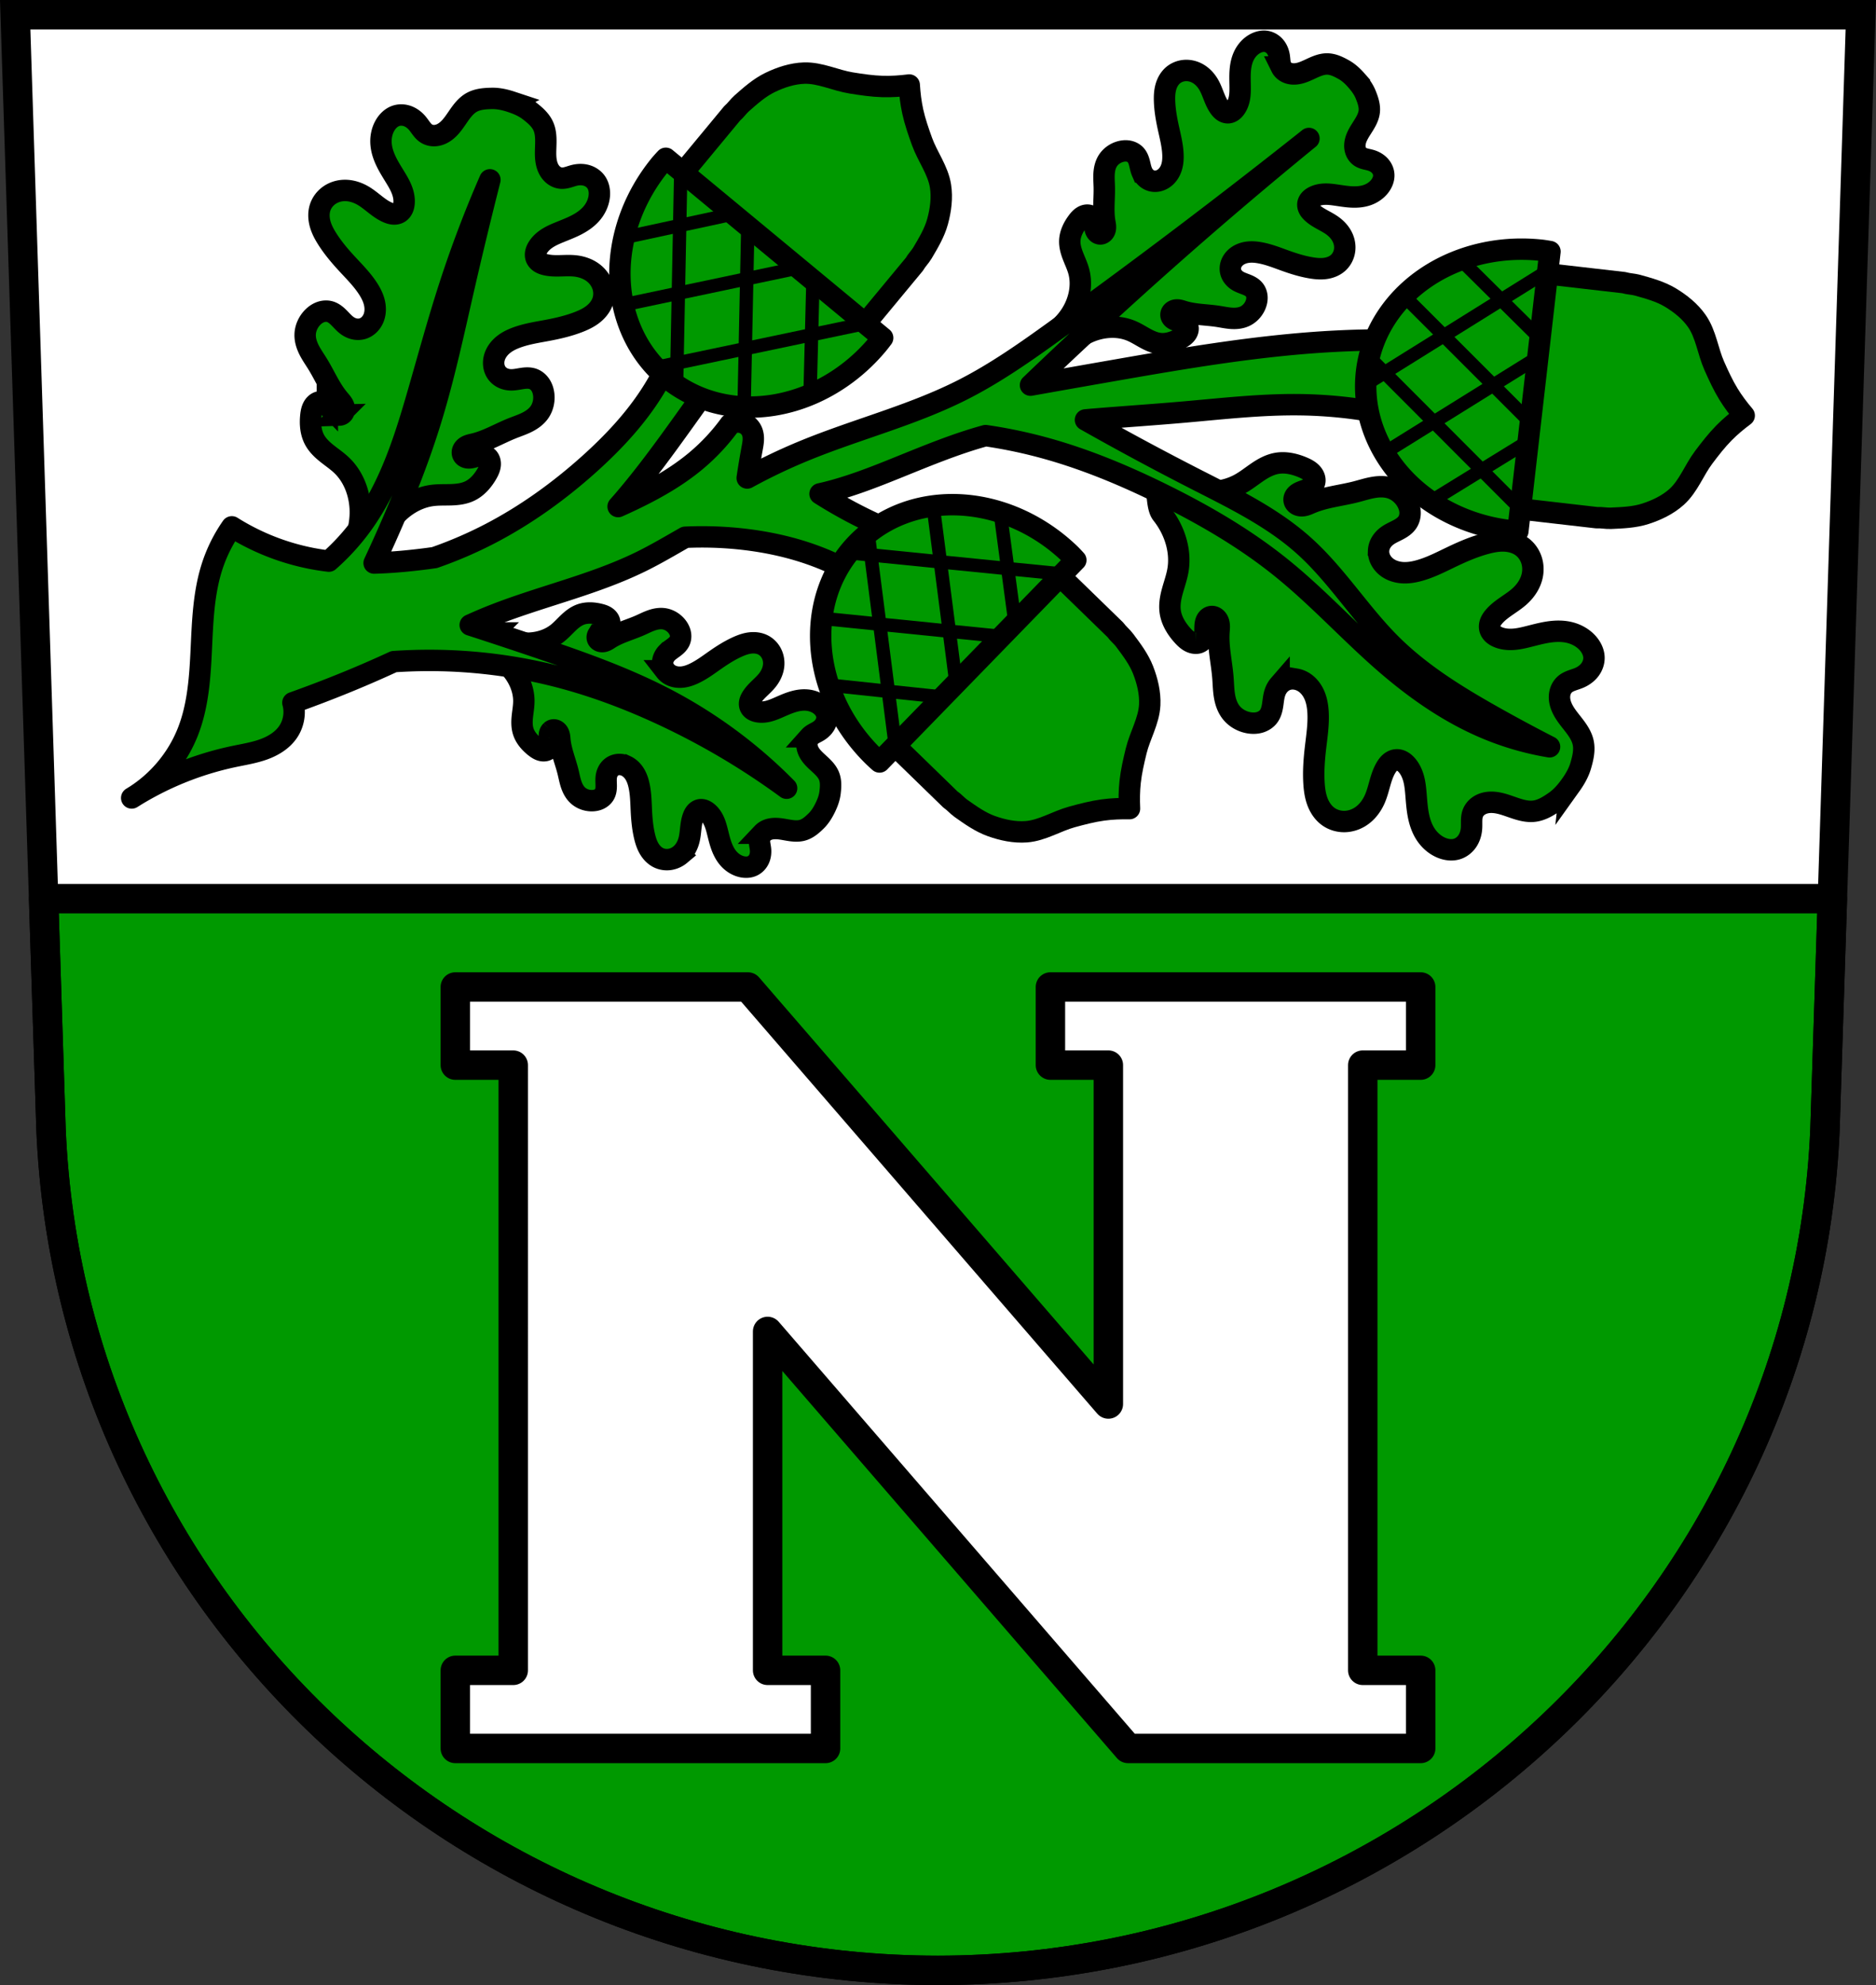 <svg xmlns="http://www.w3.org/2000/svg" width="701.33" height="741.77" viewBox="0 0 701.334 741.769"><rect x="0" y="0" width="701.334" height="741.769" fill="#333333" stroke="none"/><g fill-rule="evenodd"><path d="m5.68 5.504 13.398 416.62c7.415 175.25 153.92 314.05 331.59 314.14 177.51-.215 324.07-139.06 331.59-314.14l13.398-416.62h-344.98z" fill="#fff"/><g fill="#090" stroke="#000" stroke-width="8"><path d="M308.485 301.834c-.869 1.77-1.925 3.504-3.333 4.888-1.545 1.519-3.268 3.065-5.44 3.577-2.052.484-4.23.05-6.337-.32-1.053-.185-2.113-.353-3.177-.381-1.064-.028-2.139.089-3.121.458-.755.284-1.45.72-1.995 1.298a4.182 4.182 0 0 0-1.082 2.083c-.121.65-.073 1.325.022 1.986s.235 1.318.298 1.982c.116 1.218-.037 2.463-.538 3.563s-1.364 2.047-2.473 2.573c-1.247.592-2.735.623-4.109.287-1.803-.441-3.442-1.492-4.691-2.858-1.305-1.426-2.191-3.172-2.835-4.965-.644-1.794-1.059-3.649-1.53-5.488-.325-1.266-.679-2.532-1.228-3.729-.548-1.197-1.301-2.329-2.321-3.191-.405-.342-.853-.641-1.347-.834-.494-.193-1.037-.277-1.552-.188-.632.11-1.19.475-1.606.943-.416.468-.702 1.036-.927 1.619-1.052 2.723-.84 5.789-1.541 8.628-.528 2.137-1.609 4.168-3.306 5.582a8.035 8.035 0 0 1-3.835 1.772c-1.422.23-2.936.041-4.255-.59-1.513-.725-2.716-1.998-3.553-3.428-.838-1.43-1.336-3.02-1.713-4.611-.732-3.1-1.027-6.27-1.184-9.429-.161-3.243-.184-6.513-.908-9.701-.326-1.437-.801-2.862-1.585-4.133-.783-1.272-1.895-2.387-3.266-3.02a5.854 5.854 0 0 0-2.455-.553 4.89 4.89 0 0 0-2.392.613 4.793 4.793 0 0 0-1.709 1.677 5.958 5.958 0 0 0-.791 2.262c-.155 1.085-.05 2.194-.039 3.295.011 1.101-.082 2.234-.596 3.196-.468.877-1.269 1.559-2.193 1.969-.923.41-1.963.559-2.991.509-1.767-.086-3.535-.772-4.84-1.978-1.195-1.105-1.96-2.586-2.472-4.102-.512-1.516-.793-3.088-1.175-4.636-.989-4.01-2.662-7.897-3.049-11.981-.08-.842-.111-1.713-.492-2.482a2.436 2.436 0 0 0-.837-.972c-.366-.236-.821-.349-1.24-.263-.279.057-.534.2-.736.392a1.915 1.915 0 0 0-.454.692c-.203.518-.208 1.095-.154 1.655.074.766.253 1.527.262 2.295a3.65 3.65 0 0 1-.146 1.132 2.31 2.31 0 0 1-.575.973 2.3 2.3 0 0 1-1.198.593c-.45.081-.921.046-1.369-.07-.897-.231-1.687-.77-2.414-1.346-1.898-1.505-3.562-3.406-4.307-5.662-.605-1.831-.573-3.785-.379-5.674.195-1.889.546-3.763.559-5.668.036-5.282-2.627-10.5-6.653-14.167a23.537 23.537 0 0 0-8.121-4.821l.472-3.85 2.754-2.724a23.528 23.528 0 0 0 8.766 3.507c5.355.959 11.1-.111 15.255-3.363 1.497-1.173 2.763-2.595 4.137-3.903 1.374-1.308 2.898-2.525 4.715-3.162 2.238-.785 4.756-.624 7.103-.035.899.225 1.806.524 2.537 1.096.365.286.68.638.891 1.045.211.406.315.868.263 1.312-.044.38-.2.739-.418 1.051-.219.311-.5.577-.806.807-.612.461-1.323.783-1.973 1.192-.475.299-.928.655-1.214 1.132a1.9 1.9 0 0 0-.269.783c-.029.278.014.568.139.824.188.386.555.678.965.824.41.146.858.155 1.279.072.84-.166 1.548-.674 2.261-1.124 3.463-2.185 7.56-3.231 11.329-4.891 1.457-.641 2.87-1.378 4.381-1.896 1.51-.519 3.147-.815 4.75-.54 1.749.3 3.371 1.285 4.517 2.636.667.786 1.184 1.702 1.423 2.686.239.984.19 2.035-.218 2.943-.447.995-1.285 1.761-2.162 2.423-.876.663-1.818 1.257-2.58 2.042a5.934 5.934 0 0 0-1.305 2.01 4.807 4.807 0 0 0-.282 2.38c.116.817.464 1.605.976 2.274a5.882 5.882 0 0 0 1.935 1.611c1.337.702 2.898.904 4.381.75 1.483-.154 2.898-.647 4.233-1.264 2.961-1.37 5.559-3.349 8.22-5.2 2.592-1.803 5.276-3.504 8.173-4.815 1.489-.674 3.048-1.246 4.689-1.454 1.642-.208 3.382-.03 4.878.729 1.304.662 2.377 1.749 3.063 3.02.687 1.27.993 2.714.941 4.127-.082 2.211-1.026 4.308-2.393 6.03-1.816 2.289-4.368 3.994-5.878 6.491-.323.535-.597 1.108-.713 1.724-.116.616-.064 1.282.235 1.85.244.463.642.844 1.096 1.118.454.275.964.448 1.481.56 1.303.284 2.657.191 3.938-.104 1.28-.295 2.498-.787 3.697-1.302 1.741-.748 3.46-1.55 5.27-2.134 1.81-.584 3.73-.945 5.654-.779 1.842.159 3.673.819 5.121 1.981 1.104.886 1.987 2.087 2.281 3.438.261 1.201.039 2.464-.524 3.534-.563 1.07-1.454 1.951-2.487 2.602-.563.355-1.168.644-1.748.973-.58.328-1.143.702-1.583 1.194a4.186 4.186 0 0 0-.986 2.13c-.124.786-.044 1.604.192 2.377.307 1 .871 1.93 1.542 2.758.672.828 1.452 1.567 2.241 2.29 1.578 1.448 3.25 2.911 4.12 4.837.921 2.037.751 4.348.494 6.502-.234 1.962-.96 3.86-1.829 5.63zM507.135 30.114c1.374 1.56 2.636 3.288 3.416 5.216.856 2.117 1.666 4.417 1.289 6.736-.356 2.192-1.658 4.135-2.867 6.04-.605.95-1.197 1.913-1.653 2.937-.457 1.024-.777 2.117-.812 3.221-.028.849.116 1.702.46 2.465.343.764.89 1.436 1.592 1.893.584.38 1.261.606 1.943.78.682.175 1.379.304 2.051.51 1.233.379 2.383 1.03 3.252 1.962.869.932 1.444 2.154 1.509 3.444.073 1.452-.497 2.912-1.378 4.113-1.157 1.576-2.841 2.746-4.675 3.41-1.916.694-3.973.851-5.979.753-2.01-.098-3.981-.444-5.962-.727-1.364-.195-2.74-.362-4.127-.312-1.387.05-2.793.325-4.04.969-.496.256-.968.571-1.356.973-.388.403-.688.897-.809 1.434-.148.659-.018 1.349.27 1.943.288.594.725 1.101 1.203 1.556 2.228 2.123 5.299 3.156 7.781 4.984 1.868 1.376 3.41 3.248 4.103 5.47.443 1.42.529 2.97.179 4.446-.35 1.476-1.144 2.873-2.291 3.901-1.316 1.18-3.041 1.835-4.772 2.072-1.731.237-3.478.082-5.182-.196-3.315-.539-6.52-1.533-9.66-2.656-3.224-1.153-6.417-2.451-9.814-3.034-1.531-.263-3.11-.376-4.665-.128-1.554.249-3.09.88-4.26 1.957a6.175 6.175 0 0 0-1.529 2.164 5.145 5.145 0 0 0-.368 2.575 5.04 5.04 0 0 0 .944 2.339 6.262 6.262 0 0 0 1.884 1.682c.994.589 2.117.935 3.193 1.368 1.076.434 2.142.982 2.872 1.87.666.81 1.01 1.864 1.033 2.928.027 1.064-.248 2.135-.711 3.115-.796 1.684-2.178 3.127-3.879 3.909-1.559.717-3.309.863-4.992.749-1.683-.114-3.327-.475-4.989-.729-4.3-.656-8.765-.599-12.898-1.872-.852-.262-1.713-.584-2.615-.523-.451.03-.906.161-1.284.422-.377.26-.671.658-.757 1.1-.057.295-.021.6.085.874.106.274.28.519.491.722.423.406.983.644 1.55.818.776.238 1.589.371 2.341.671.376.15.735.342 1.044.599.309.256.566.579.716.952.175.437.197.935.094 1.405-.103.47-.327.914-.62 1.304-.587.78-1.43 1.331-2.284 1.805-2.231 1.239-4.754 2.09-7.252 1.904-2.028-.151-3.917-.971-5.679-1.923-1.761-.952-3.445-2.05-5.294-2.832-5.13-2.168-11.285-1.684-16.48.751a24.77 24.77 0 0 0-7.971 5.954l-3.559-2.01-1.542-3.779a24.76 24.76 0 0 0 6.951-7.112c3.094-4.822 4.371-10.846 2.878-16.199-.538-1.93-1.413-3.736-2.132-5.601-.719-1.865-1.29-3.839-1.178-5.864.138-2.494 1.31-4.878 2.831-6.924.582-.783 1.239-1.546 2.09-2.025.426-.24.896-.404 1.377-.445.481-.041.972.044 1.384.274.352.196.64.493.855.831.215.339.36.719.461 1.11.202.782.229 1.603.365 2.401.099.583.264 1.168.613 1.638.175.235.395.438.654.578.259.14.559.215.859.197.451-.027.884-.266 1.192-.606.308-.339.497-.773.585-1.215.177-.884-.032-1.778-.182-2.654-.731-4.251-.098-8.659-.194-12.996-.037-1.676-.184-3.349-.08-5.03.104-1.679.476-3.391 1.39-4.84.998-1.581 2.612-2.761 4.389-3.33 1.034-.331 2.135-.465 3.19-.3 1.054.164 2.059.637 2.778 1.4.789.837 1.196 1.961 1.488 3.081.292 1.12.491 2.276.948 3.334a6.285 6.285 0 0 0 1.429 2.08 5.073 5.073 0 0 0 2.204 1.235 5.181 5.181 0 0 0 2.608-.031 6.19 6.19 0 0 0 2.35-1.232c1.223-1.018 2.049-2.454 2.497-3.959.448-1.505.539-3.081.476-4.629-.14-3.434-1.019-6.76-1.748-10.1-.71-3.25-1.284-6.548-1.392-9.895-.055-1.721.015-3.468.475-5.149.46-1.681 1.335-3.302 2.678-4.451 1.171-1 2.662-1.606 4.176-1.761 1.513-.155 3.044.13 4.398.751 2.12.972 3.782 2.738 4.909 4.763 1.497 2.691 2.128 5.862 3.95 8.339.39.531.838 1.029 1.392 1.39.553.362 1.223.58 1.897.519.55-.05 1.08-.283 1.531-.615.451-.331.825-.757 1.143-1.215.803-1.153 1.258-2.508 1.487-3.873.229-1.365.241-2.748.223-4.122-.026-1.995-.114-3.992.048-5.989.162-1.997.584-4.01 1.522-5.815.897-1.728 2.279-3.242 3.995-4.182 1.308-.716 2.834-1.091 4.268-.831 1.275.231 2.416.957 3.23 1.937.815.98 1.313 2.202 1.531 3.47.119.691.156 1.396.242 2.094.086.697.222 1.395.525 2.02a4.409 4.409 0 0 0 1.677 1.819c.715.438 1.544.691 2.392.773 1.103.107 2.231-.068 3.308-.387 1.078-.319 2.111-.78 3.134-1.255 2.046-.95 4.146-1.986 6.372-2.055 2.355-.073 4.538 1.025 6.532 2.145 1.816 1.02 3.372 2.492 4.746 4.052z"/></g></g><g stroke="#000"><g stroke-width="11"><path d="m16.303 335.8 2.775 86.32c7.415 175.25 153.92 314.05 331.59 314.14 177.51-.215 324.07-139.06 331.59-314.14l2.775-86.32H16.303zm153.91 33.01h109.4l3.891 4.5 21.35 24.689 109.5 126.63v-126.63h-21.66v-29.19h138.42v29.19h-21.656v226.15h21.656v29.19h-109.4l-3.893-4.5-21.35-24.689-109.5-126.63v126.63h21.656v29.19h-138.41v-29.19h21.658V398h-21.658v-29.19z" fill="#090" stroke-linejoin="round" stroke-linecap="round"/><path d="m5.68 5.504 13.398 416.62c7.415 175.25 153.92 314.05 331.59 314.14 177.51-.215 324.07-139.06 331.59-314.14l13.398-416.62h-344.98z" fill="none"/></g><g fill="#090" stroke-width="8"><g fill-rule="evenodd"><path d="M587.125 293.464c1.608-2.247 3.046-4.702 3.82-7.356.849-2.915 1.614-6.067.806-9.09-.763-2.853-2.742-5.251-4.593-7.605-.926-1.177-1.836-2.372-2.576-3.667s-1.308-2.698-1.503-4.154c-.149-1.12-.073-2.267.279-3.323.352-1.056.985-2.02 1.852-2.717.721-.581 1.585-.969 2.464-1.291.878-.322 1.781-.585 2.642-.948 1.579-.666 3.01-1.68 4.04-3.03 1.024-1.349 1.621-3.042 1.535-4.759-.096-1.931-1.044-3.788-2.369-5.259-1.739-1.931-4.121-3.256-6.633-3.89-2.624-.663-5.364-.597-8-.201-2.638.397-5.202 1.117-7.782 1.756-1.776.44-3.573.843-5.413.962-1.84.118-3.734-.058-5.473-.745-.69-.273-1.356-.626-1.921-1.108-.566-.481-1.029-1.096-1.26-1.79-.284-.852-.203-1.783.099-2.607.302-.824.812-1.554 1.382-2.219 2.661-3.105 6.583-4.881 9.62-7.63 2.286-2.07 4.074-4.751 4.693-7.784.396-1.938.303-4-.356-5.907s-1.894-3.649-3.548-4.858c-1.896-1.386-4.263-2.024-6.583-2.108-2.319-.084-4.607.355-6.822.948-4.308 1.155-8.412 2.896-12.413 4.799-4.107 1.954-8.154 4.098-12.566 5.32-1.989.551-4.06.912-6.148.789-2.087-.122-4.2-.753-5.89-2.024a8.21 8.21 0 0 1-2.309-2.661c-.555-1.038-.856-2.205-.83-3.358a6.73 6.73 0 0 1 .935-3.221c.568-.972 1.357-1.806 2.266-2.477 1.235-.911 2.673-1.518 4.04-2.235 1.365-.717 2.701-1.584 3.547-2.857.772-1.16 1.081-2.601.976-4.01-.106-1.412-.612-2.793-1.354-4.03-1.276-2.123-3.295-3.849-5.647-4.657-2.155-.741-4.488-.701-6.697-.326-2.209.375-4.334 1.072-6.496 1.628-5.595 1.44-11.504 1.959-16.797 4.193-1.091.46-2.186 1-3.387 1.041-.6.02-1.219-.093-1.753-.387-.533-.294-.975-.781-1.147-1.355a2.137 2.137 0 0 1-.005-1.168c.104-.377.301-.723.553-1.02.504-.594 1.213-.983 1.939-1.289.994-.418 2.051-.702 3-1.2a5.168 5.168 0 0 0 1.3-.931 3.23 3.23 0 0 0 .819-1.355c.173-.602.136-1.263-.063-1.871-.199-.609-.554-1.166-.993-1.643-.88-.954-2.067-1.571-3.259-2.085-3.113-1.343-6.56-2.133-9.837-1.555-2.66.469-5.05 1.806-7.248 3.3-2.201 1.494-4.279 3.171-6.619 4.452-6.49 3.552-14.69 3.73-21.88 1.198a32.979 32.979 0 0 1-11.327-6.818l-.326 3.594-.165-1.639c3.907 2.106 1.907 11.407 4.655 14.875 4.731 5.969 7.221 13.771 5.961 21.05-.454 2.625-1.369 5.132-2.071 7.695-.702 2.563-1.194 5.252-.776 7.916.515 3.282 2.381 6.281 4.663 8.786.874.959 1.843 1.881 3.03 2.402.594.261 1.238.415 1.879.405a3.158 3.158 0 0 0 1.793-.547c.439-.306.78-.737 1.019-1.214.239-.477.38-.999.461-1.53.162-1.061.089-2.152.163-3.226.054-.785.193-1.581.592-2.249.2-.334.463-.632.787-.852a2.14 2.14 0 0 1 1.109-.375c.6-.024 1.204.235 1.656.643.452.408.76.956.935 1.53.352 1.147.195 2.357.112 3.536-.4 5.723 1.024 11.472 1.475 17.223.174 2.223.203 4.456.564 6.663.361 2.208 1.08 4.424 2.481 6.219 1.529 1.959 3.819 3.306 6.244 3.823 1.411.301 2.884.331 4.256-.027 1.372-.358 2.636-1.117 3.485-2.222.931-1.212 1.32-2.754 1.556-4.276.237-1.521.346-3.077.809-4.539.341-1.076.875-2.092 1.612-2.943a6.744 6.744 0 0 1 2.749-1.928c1.084-.399 2.287-.493 3.451-.305a8.216 8.216 0 0 1 3.27 1.318c1.752 1.184 3.035 2.975 3.828 4.907.793 1.932 1.123 4.01 1.246 6.06.272 4.563-.446 9.08-.966 13.593-.506 4.395-.825 8.836-.522 13.279.156 2.285.482 4.587 1.314 6.751.832 2.163 2.204 4.192 4.132 5.533 1.681 1.169 3.732 1.771 5.753 1.775 2.02.004 4-.577 5.712-1.579 2.673-1.569 4.633-4.126 5.853-6.956 1.62-3.76 2.031-8.04 4.11-11.56.445-.754.971-1.473 1.654-2.025.683-.552 1.539-.93 2.438-.939.733-.007 1.466.231 2.105.61.64.378 1.191.892 1.673 1.455 1.214 1.419 1.996 3.151 2.481 4.927.484 1.776.685 3.604.844 5.425.231 2.644.381 5.298.861 7.918.48 2.621 1.306 5.229 2.785 7.492 1.416 2.167 3.444 3.987 5.837 5 1.824.774 3.891 1.066 5.751.531 1.654-.476 3.065-1.588 4.01-2.993.946-1.405 1.442-3.088 1.561-4.795.065-.93.021-1.869.041-2.803.02-.934.108-1.876.424-2.745.38-1.046 1.087-1.955 1.974-2.63.887-.675 1.948-1.119 3.058-1.342 1.443-.289 2.957-.207 4.423.072 1.467.279 2.894.751 4.31 1.244 2.831.985 5.744 2.076 8.695 1.872 3.122-.217 5.86-1.96 8.346-3.707 2.265-1.591 4.124-3.746 5.732-5.994zM191.235 38.081c-2.352-.778-4.836-1.357-7.314-1.312-2.721.049-5.623.233-7.992 1.728-2.239 1.413-3.764 3.746-5.286 5.958-.761 1.106-1.541 2.204-2.452 3.182-.911.978-1.961 1.839-3.155 2.393-.919.426-1.921.666-2.919.646-.998-.02-1.99-.306-2.819-.862-.689-.463-1.252-1.1-1.762-1.766-.51-.666-.975-1.37-1.515-2.01-.99-1.175-2.241-2.132-3.668-2.65-1.427-.518-3.036-.578-4.482-.048-1.627.597-2.964 1.903-3.87 3.429-1.19 2-1.689 4.395-1.563 6.716.132 2.424.918 4.752 1.96 6.906 1.042 2.154 2.342 4.157 3.576 6.197.85 1.404 1.674 2.836 2.265 4.379.592 1.544.945 3.213.821 4.885-.049.663-.175 1.328-.436 1.94-.261.613-.664 1.173-1.197 1.556-.654.47-1.472.648-2.258.61-.786-.039-1.546-.282-2.267-.593-3.367-1.452-5.931-4.338-9.09-6.206-2.38-1.406-5.152-2.223-7.913-1.947-1.764.177-3.505.805-4.961 1.878-1.457 1.072-2.619 2.594-3.213 4.331-.681 1.993-.596 4.19-.05 6.198.546 2.01 1.531 3.851 2.629 5.589 2.136 3.382 4.72 6.433 7.415 9.351 2.767 2.996 5.68 5.892 7.902 9.344 1 1.556 1.862 3.234 2.314 5.05.452 1.82.475 3.797-.163 5.583a7.377 7.377 0 0 1-1.662 2.685c-.741.752-1.659 1.32-2.653 1.605a6.042 6.042 0 0 1-3.01.057c-.983-.227-1.907-.681-2.724-1.281-1.109-.815-2.01-1.884-2.989-2.862-.977-.978-2.076-1.891-3.391-2.277-1.199-.352-2.514-.233-3.694.233-1.18.466-2.228 1.267-3.087 2.232-1.477 1.658-2.417 3.846-2.482 6.075-.06 2.043.596 4.03 1.505 5.822.909 1.792 2.072 3.426 3.124 5.13 2.723 4.408 4.742 9.329 8.06 13.267.685.812 1.439 1.606 1.793 2.623.177.509.245 1.069.136 1.604-.11.535-.409 1.043-.855 1.343-.297.2-.648.303-.999.315a2.41 2.41 0 0 1-1.021-.202c-.643-.274-1.165-.777-1.62-1.318-.623-.74-1.148-1.569-1.827-2.253a4.6 4.6 0 0 0-1.144-.865 2.9 2.9 0 0 0-1.378-.341c-.562.012-1.117.22-1.585.552a4.063 4.063 0 0 0-1.142 1.288c-.582 1.01-.793 2.188-.916 3.346-.32 3.02-.077 6.186 1.29 8.838 1.11 2.153 2.89 3.842 4.756 5.328 1.865 1.487 3.855 2.82 5.574 4.483 4.769 4.612 7.107 11.586 6.855 18.417a29.542 29.542 0 0 1-2.818 11.515l3.868 2.963 4.865-.072a29.507 29.507 0 0 1 4.564-10.937c3.849-5.64 9.863-9.85 16.432-10.709 2.368-.31 4.758-.194 7.139-.275 2.381-.081 4.813-.376 6.982-1.443 2.672-1.315 4.742-3.712 6.278-6.332.588-1 1.119-2.079 1.248-3.236a4.075 4.075 0 0 0-.154-1.717c-.179-.546-.501-1.045-.946-1.39a2.908 2.908 0 0 0-1.31-.549 4.586 4.586 0 0 0-1.432.013c-.952.144-1.866.497-2.805.72-.686.163-1.404.255-2.083.092a2.406 2.406 0 0 1-.939-.447 1.93 1.93 0 0 1-.617-.849c-.18-.507-.12-1.094.109-1.589.229-.496.616-.905 1.06-1.208.888-.607 1.965-.794 2.997-1.038 5.01-1.181 9.546-3.931 14.349-5.848 1.856-.741 3.76-1.36 5.553-2.257 1.793-.897 3.499-2.103 4.662-3.781 1.27-1.831 1.812-4.15 1.608-6.365-.119-1.288-.485-2.558-1.157-3.637-.672-1.079-1.659-1.96-2.831-2.393-1.286-.475-2.709-.397-4.074-.194-1.365.202-2.726.523-4.1.516-1.012-.006-2.024-.193-2.949-.597a6.05 6.05 0 0 1-2.383-1.84c-.63-.823-1.031-1.827-1.181-2.874a7.366 7.366 0 0 1 .257-3.151c.547-1.815 1.738-3.391 3.18-4.584 1.442-1.193 3.129-2.028 4.857-2.681 3.833-1.448 7.891-2.035 11.892-2.792 3.897-.737 7.783-1.646 11.505-3.089 1.914-.742 3.798-1.634 5.428-2.922 1.63-1.288 3-3 3.635-5.01.553-1.751.521-3.667-.013-5.399-.535-1.731-1.561-3.276-2.874-4.471-2.055-1.871-4.766-2.869-7.514-3.16-3.65-.386-7.423.401-10.99-.442-.764-.181-1.519-.439-2.174-.877s-1.206-1.07-1.453-1.838c-.201-.626-.192-1.317-.039-1.965.153-.648.446-1.257.8-1.82.891-1.418 2.165-2.549 3.556-3.436s2.903-1.546 4.418-2.167c2.201-.902 4.433-1.737 6.548-2.845 2.115-1.109 4.128-2.511 5.671-4.38 1.477-1.79 2.495-4.01 2.727-6.33.177-1.768-.124-3.615-1.077-5.066-.848-1.29-2.176-2.202-3.63-2.638-1.454-.436-3.03-.413-4.52-.06-.814.192-1.605.48-2.41.711-.805.231-1.634.407-2.463.368-.996-.047-1.963-.41-2.777-.99-.814-.579-1.477-1.37-1.963-2.262-.632-1.159-.965-2.477-1.117-3.807-.152-1.33-.128-2.678-.084-4.02.089-2.686.247-5.472-.715-7.944-1.017-2.616-3.239-4.496-5.397-6.16-1.966-1.516-4.306-2.534-6.657-3.313z"/><g stroke-linejoin="round"><path d="M489.345 51.744a2583.445 2583.445 0 0 1-94.05 71.19c-11.443 8.259-23.01 16.46-35.61 22.818-18.934 9.554-39.747 14.726-59.35 22.816a213.574 213.574 0 0 0-21 10.04 307.59 307.59 0 0 1 1.826-10.954c.197-1.062.401-2.126.453-3.205.052-1.079-.053-2.179-.453-3.182a5.743 5.743 0 0 0-3.472-3.279 5.747 5.747 0 0 0-4.746.54 76.003 76.003 0 0 1-12.782 13.691c-7.148 5.972-15.339 10.579-23.741 14.602a214.77 214.77 0 0 1-5.343 2.461c.551-.625 1.105-1.249 1.65-1.88 8.324-9.648 15.814-19.979 23.24-30.332a4027.899 4027.899 0 0 0 19.05-26.782l-19.37-12.584a89.354 89.354 0 0 1-10.01 25.815c-6.613 11.402-15.684 21.21-25.504 30.01-11.19 10.02-23.479 18.87-36.801 25.815a156.631 156.631 0 0 1-20.898 9.01c-.905.126-1.809.257-2.714.375-6.578.853-13.222 1.485-19.858 1.66a621.572 621.572 0 0 0 4.413-9.653c6.324-14.199 12.11-28.656 16.699-43.508 4.994-16.18 8.539-32.755 12.318-49.26 3.122-13.63 6.408-27.22 9.856-40.773a432.615 432.615 0 0 0-15.06 39.679c-4.282 13.21-7.921 26.617-11.771 39.959-4.942 17.13-10.398 34.498-20.807 48.974a83.107 83.107 0 0 1-12.583 13.862 91.587 91.587 0 0 1-6.125-.943 87.375 87.375 0 0 1-30.13-11.864 55.496 55.496 0 0 0-7.305 14.602c-3.257 9.965-3.621 20.606-4.112 31.08-.491 10.472-1.179 21.14-5.02 30.898-4.03 10.246-11.541 19.09-21 24.73a116.796 116.796 0 0 1 38.35-15.516c3.698-.773 7.455-1.371 11.01-2.66 3.551-1.289 6.946-3.352 9.08-6.467 2.161-3.152 2.847-7.27 1.826-10.952a469.205 469.205 0 0 0 19.18-7.302 432.187 432.187 0 0 0 18.563-8.05c4.922-.327 9.856-.489 14.788-.447 14.888.128 29.764 1.949 44.23 5.486 13.773 3.369 27.14 8.285 40.03 14.197a274.978 274.978 0 0 1 47.779 28.07 181.165 181.165 0 0 0-44.874-33.24c-15.03-7.867-31.07-13.576-47.13-19.04a1849.078 1849.078 0 0 0-26.28-8.712c2.24-1.01 4.49-1.992 6.767-2.917 18.923-7.692 39.23-11.916 57.53-20.991 5.476-2.716 10.755-5.851 16.08-8.877a136.646 136.646 0 0 1 22.265.793c8.282.985 16.486 2.734 24.364 5.473a100.44 100.44 0 0 1 21.352 10.397l10.129-18.608a176.264 176.264 0 0 1-14.782-6.84 176.5 176.5 0 0 1-12.924-7.442c.666-.151 1.334-.29 1.996-.452 9.08-2.227 17.814-5.631 26.479-9.127 11-4.438 21.985-9.04 33.417-12.175a181.807 181.807 0 0 1 19.977 4.046c16.233 4.251 31.813 10.731 46.845 18.19 15.557 7.717 30.646 16.541 44.13 27.475 13.482 10.928 25.22 23.842 38.33 35.22 11.318 9.822 23.751 18.538 37.553 24.38 7.69 3.255 15.766 5.6 24 6.967a608.116 608.116 0 0 1-20.906-11.223c-13.681-7.692-27.2-16.02-38.33-27.09-11.611-11.549-20.343-25.815-32.521-36.765-11.752-10.567-26.18-17.581-40.26-24.766a1103.706 1103.706 0 0 1-41.474-22.301c.76-.065 1.519-.143 2.278-.206 11.562-.962 23.14-1.723 34.697-2.737 14.286-1.254 28.573-2.896 42.913-2.738a171.33 171.33 0 0 1 41.09 5.475l9.131-29.21a356.519 356.519 0 0 0-36.523 0c-27.918 1.432-55.55 6.139-83.09 10.952-10.351 1.809-20.7 3.635-31.05 5.477A1721.729 1721.729 0 0 1 489.339 51.74z"/><path d="m318.285 262.754 37.03 35.997c1.454.975 2.552 2.338 3.963 3.331 3.569 2.511 7.204 5.116 11.312 6.588 4.16 1.491 8.68 2.461 13.09 2.124 5.978-.458 11.325-3.969 17.11-5.549 3.79-1.036 7.611-2.037 11.504-2.57 3.295-.45 6.632-.575 9.962-.518-.15-3.326-.117-6.665.242-9.97.424-3.905 1.32-7.75 2.25-11.566 1.419-5.823 4.782-11.263 5.074-17.249.215-4.412-.881-8.901-2.487-13.02-1.586-4.064-4.292-7.624-6.903-11.12-1.033-1.383-2.426-2.442-3.442-3.867l-37.03-35.997-30.836 31.692z"/></g></g><path d="M320.35 203.095a60.136 52.719 44.11 0 0 6.355 79.704 60.136 52.719 44.11 0 0 2.107 1.924l73.38-75.42a60.136 52.719 44.11 0 0-1.957-2.077 60.136 52.719 44.11 0 0-79.884-4.135z" stroke-linejoin="round" stroke-linecap="round"/></g><g fill-rule="evenodd"><g fill="none" stroke-width="5"><path d="m334.665 278.384-10.142-79.25M357.635 257.164l-8.764-67.942M379.385 232.324l-5.443-40.714M396.325 214.414l-79.53-7.931M375.745 237.954l-68.19-6.868M351.515 260.374l-40.867-4.307"/></g><path d="m545.675 187.554 51.31 5.894c1.747-.115 3.449.293 5.174.218 4.36-.191 8.83-.348 12.983-1.69 4.205-1.359 8.376-3.351 11.659-6.308 4.454-4.01 6.542-10.06 10.155-14.839 2.368-3.134 4.781-6.26 7.538-9.06 2.333-2.368 4.899-4.504 7.571-6.493-2.151-2.542-4.165-5.206-5.9-8.04-2.05-3.351-3.691-6.942-5.286-10.532-2.434-5.477-3.096-11.838-6.523-16.755-2.526-3.624-6.137-6.51-9.923-8.787-3.739-2.249-8.06-3.416-12.261-4.59-1.662-.464-3.413-.453-5.088-.961l-51.31-5.894-5.05 43.92z" fill="#090" stroke-linejoin="round" stroke-width="8"/></g><path d="M510.86 139.058a60.149 52.708 6.534 0 0 53.738 59.228 60.149 52.708 6.534 0 0 2.844.237l12.013-104.519a60.149 52.708 6.534 0 0-2.82-.45 60.149 52.708 6.534 0 0-65.776 45.5z" fill="#090" stroke-linejoin="round" stroke-linecap="round" stroke-width="8"/><g fill-rule="evenodd"><g fill="none" stroke-width="5"><path d="m568.205 189.934-56.46-56.55M573.415 159.104l-48.46-48.44M575.465 126.164l-29.19-28.913M577.935 101.634l-67.818 42.28M576.025 132.834l-58.19 36.19M570.545 165.384l-34.989 21.541"/></g><path d="m308.905 138.494 32.945-39.765c.857-1.526 2.128-2.729 3.01-4.215 2.219-3.756 4.527-7.586 5.668-11.797 1.155-4.264 1.762-8.844 1.074-13.208-.933-5.92-4.861-10.968-6.898-16.604-1.335-3.694-2.639-7.421-3.48-11.258-.712-3.247-1.103-6.562-1.311-9.885-3.305.415-6.637.648-9.962.553-3.928-.111-7.834-.697-11.714-1.319-5.92-.95-11.613-3.867-17.606-3.68-4.417.138-8.806 1.587-12.782 3.516-3.926 1.905-7.261 4.885-10.539 7.765-1.296 1.139-2.242 2.612-3.582 3.738L240.783 82.1l34.06 28.2z" fill="#090" stroke-linejoin="round" stroke-width="8"/></g><path d="M249.25 141.19a52.721 60.134 39.721 0 0 78.979-12.688 52.721 60.134 39.721 0 0 1.75-2.252l-81.06-67.1a52.721 60.134 39.721 0 0-1.915 2.116 52.721 60.134 39.721 0 0 2.246 79.925z" fill="#090" stroke-linejoin="round" stroke-linecap="round" stroke-width="8"/><g fill="none" fill-rule="evenodd" stroke-width="5"><path d="m323.185 120.924-78.22 16.425M300.195 99.734l-67.06 14.15M273.695 80.044l-40.17 8.67M254.485 64.584l-1.567 79.877M279.595 83.214l-1.412 68.49M303.895 105.574l-1.036 41.06"/></g></g></svg>